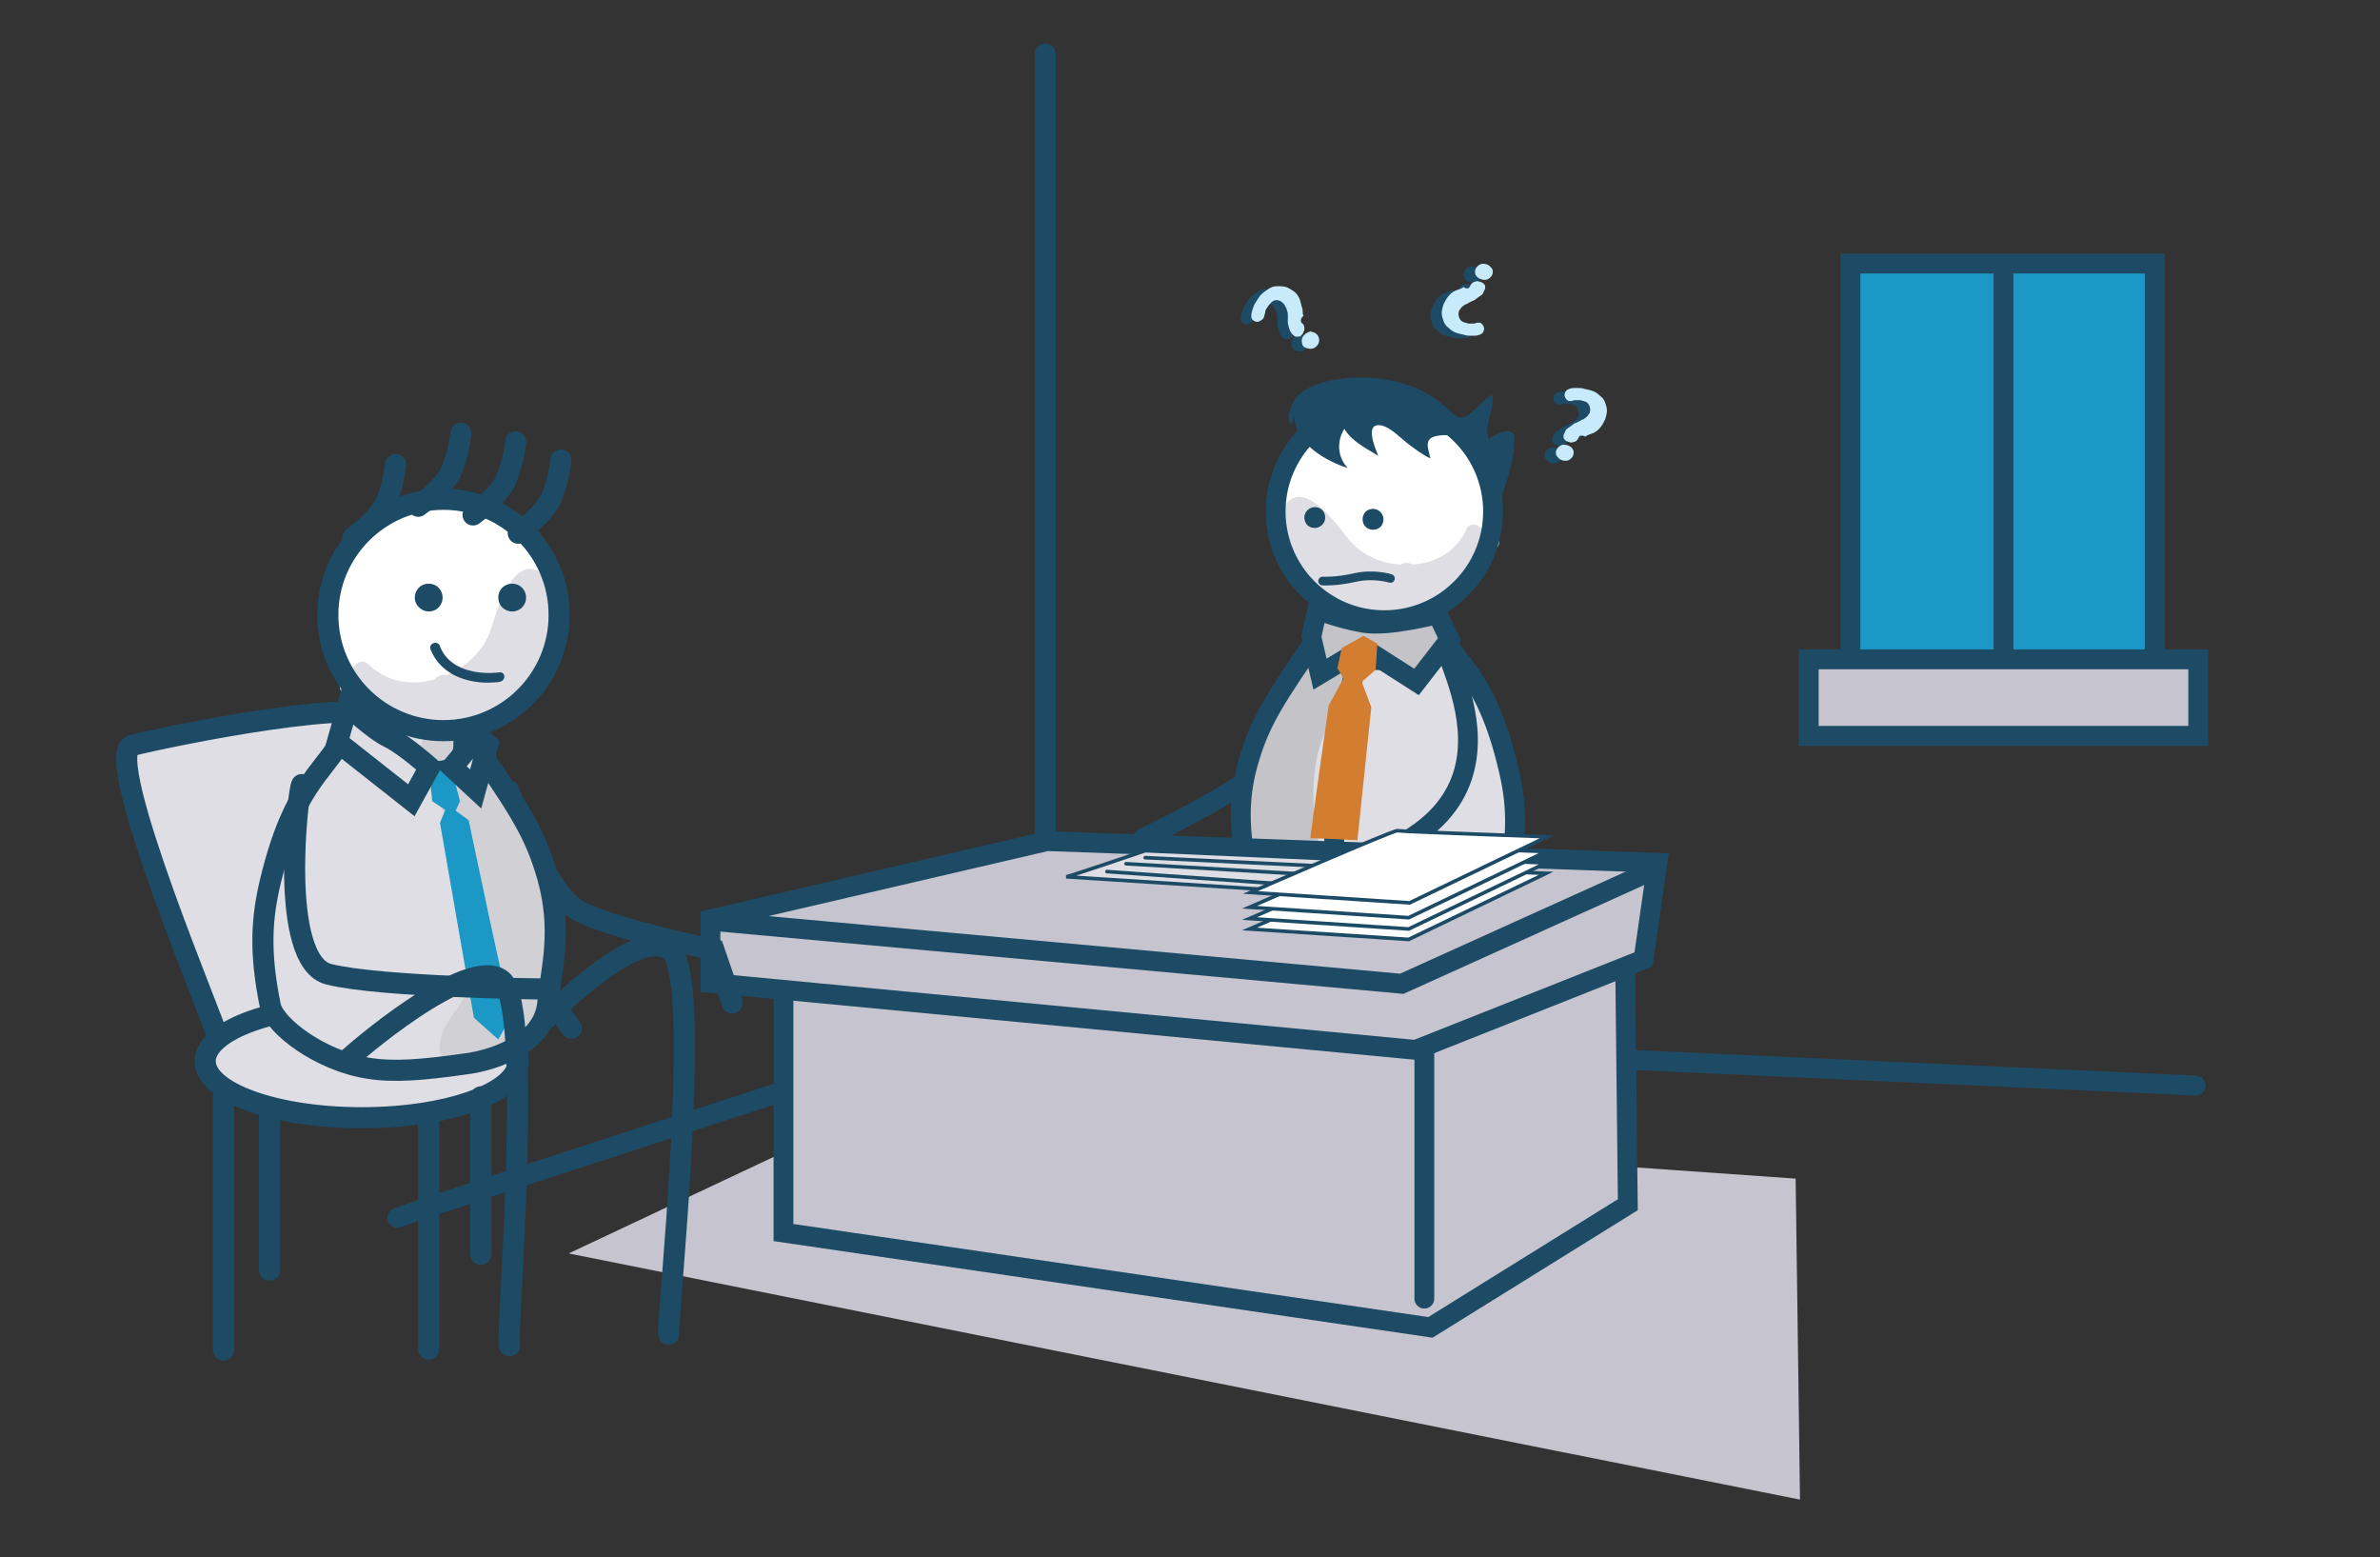 <?xml version="1.0" encoding="utf-8"?>
<!-- Generator: Adobe Illustrator 19.0.0, SVG Export Plug-In . SVG Version: 6.00 Build 0)  -->
<svg version="1.1" id="Capa_1" xmlns="http://www.w3.org/2000/svg" xmlns:xlink="http://www.w3.org/1999/xlink" x="0px" y="0px"
	 viewBox="0 0 273.7 179" style="enable-background:new 0 0 273.7 179;" xml:space="preserve">
<rect x="0" y="0" width="273.7" height="179" fill="#333333" stroke="none"/>
<style type="text/css">
	.st0{fill:none;stroke:#1D4B66;stroke-width:2.427;stroke-linecap:round;stroke-miterlimit:10;}
	.st1{fill:#DFDEE4;}
	.st2{fill:#C6C5CF;}
	.st3{fill:none;stroke:#1D4B66;stroke-width:2.289;stroke-linecap:round;stroke-miterlimit:10;}
	.st4{fill:#1B98C6;}
	.st5{fill:none;stroke:#1D4B66;stroke-width:2.278;stroke-linecap:round;stroke-miterlimit:10;}
	.st6{clip-path:url(#XMLID_136_);fill:#C3C3C8;}
	.st7{fill:none;stroke:#1D4B66;stroke-width:2.278;stroke-miterlimit:10;}
	.st8{fill:#FFFFFF;}
	.st9{fill:#C3C3C8;}
	.st10{fill:none;stroke:#1D4B66;stroke-width:0.415;stroke-linecap:round;stroke-miterlimit:10;}
	.st11{fill:#1D4B66;}
	.st12{opacity:0.3;}
	.st13{clip-path:url(#XMLID_137_);fill:#AEADB3;}
	.st14{fill:none;stroke:#1D4B66;stroke-width:2.427;stroke-miterlimit:10;}
	.st15{fill:#D27D2F;}
	.st16{fill:none;stroke:#1D4B66;stroke-linecap:round;stroke-miterlimit:10;}
	.st17{fill:#C8EBFB;}
</style>
<line id="XMLID_84_" class="st0" x1="120.2" y1="6.2" x2="120.2" y2="114.8"/>
<path id="XMLID_83_" class="st1" d="M25,119.2c0.3-0.2-13.5-32.5-9.8-33.5c3.8-1,28.2-6,29.2-2.8c1,3.2,2.1,31.2,2.1,31.2"/>
<path id="XMLID_82_" class="st0" d="M25,119.2c0.3-0.2-13.5-32.5-9.8-33.5c3.8-1,28.2-6,29.2-2.8c1,3.2,2.1,31.2,2.1,31.2"/>
<path id="XMLID_81_" class="st1" d="M59.6,122c0,3.6-8.1,6.5-18,6.5c-9.9,0-18-2.9-18-6.5c0-3.6,8.1-6.5,18-6.5
	C51.6,115.5,59.6,118.4,59.6,122"/>
<ellipse id="XMLID_80_" class="st0" cx="41.6" cy="122" rx="18" ry="6.5"/>
<line id="XMLID_79_" class="st0" x1="55.3" y1="126.1" x2="55.3" y2="144.2"/>
<line id="XMLID_78_" class="st0" x1="49.3" y1="128.5" x2="49.3" y2="155.1"/>
<line id="XMLID_77_" class="st0" x1="31" y1="128.1" x2="31" y2="146"/>
<line id="XMLID_76_" class="st0" x1="25.7" y1="125.6" x2="25.7" y2="155.2"/>
<polyline id="XMLID_75_" class="st2" points="99.6,128 65.4,144.1 207,172.4 206.5,135.5 "/>
<path id="XMLID_74_" class="st3" d="M45.7,140c2.5-1,66.1-21.6,66.1-21.6l140.7,6.4"/>
<rect id="XMLID_73_" x="212.8" y="30.3" class="st4" width="35" height="48.9"/>
<rect id="XMLID_72_" x="212.8" y="30.3" class="st3" width="35" height="48.9"/>
<rect id="XMLID_71_" x="208" y="75.8" class="st2" width="44.8" height="8.8"/>
<rect id="XMLID_70_" x="208" y="75.8" class="st3" width="44.8" height="8.8"/>
<line id="XMLID_69_" class="st3" x1="230.4" y1="75.3" x2="230.4" y2="30.6"/>
<path id="XMLID_68_" class="st5" d="M148.7,78.2c0,0-0.5,8.5-5.5,11.7c-5,3.3-11.8,6.5-11.8,6.5"/>
<path id="XMLID_67_" class="st5" d="M164.5,147.1c0,0,1.9-17.5,0.9-39.5"/>
<path id="XMLID_66_" class="st5" d="M151.5,147.5c0,0,1.1-17.1,0.9-39.5"/>
<path id="XMLID_65_" class="st1" d="M165.1,72.7c2.1,3.8,5.4,5.3,7.8,15.4c1,4,1.2,7.6,0,13.5c-0.4,2.1-5.3,5.8-10.5,6.7
	c-2.8,0.5-6.1,0.2-10.6-0.5c-1.7-0.2-8.3-1.6-8.8-6.5c-0.4-3.7-1.6-7.7,0-13.5c1.4-4.9,2.9-7.2,9-16c6.1-8.7,5.6-8.6,5.6-8.6
	S162.9,68.9,165.1,72.7"/>
<g id="XMLID_61_">
	<g id="XMLID_62_">
		<defs>
			<rect id="XMLID_63_" x="143.5" y="70.1" width="13.7" height="35.9"/>
		</defs>
		<clipPath id="XMLID_136_">
			<use xlink:href="#XMLID_63_"  style="overflow:visible;"/>
		</clipPath>
		<path id="XMLID_64_" class="st6" d="M147.1,80.3c1-2,2.3-3.8,3.2-5.8c0.5-1,1.2-2.6,2.4-3c0.2-0.2,0.5-0.3,0.7-0.4
			c-0.3-0.1-0.6-0.3-0.9-0.5c-0.3-0.2-0.7-0.4-1-0.6c2,0.5,4,1,5.7,2.2c-0.2,0-0.5-0.1-0.7-0.1c0.4,0.5,0.7,1.2,0.7,1.9
			c0,2.1-1.2,4-2.3,5.7c-1.9,2.9-3.3,5.4-3.7,8.9c-0.4,3-0.1,6.2,0.7,9.1c0.6,2.3,2.8,3.7,3.2,6c0.5,2.4-1.6,2.4-3.5,2
			c-0.5,0.1-1,0-1.2-0.4c-0.6-0.2-1-0.4-1.4-0.5c-3.8-1.8-5.1-5-5.4-8.9C143.2,90.5,144.7,85.2,147.1,80.3"/>
	</g>
</g>
<path id="XMLID_60_" class="st7" d="M165.6,72.7c2.1,3.8,5.4,5.3,7.8,15.4c1,4,1.2,7.6,0,13.5c-0.4,2.1-5.3,5.8-10.5,6.7
	c-2.8,0.5-6.1,0.2-10.6-0.5c-1.7-0.2-8.3-1.6-8.8-6.5c-0.4-3.7-1.6-7.7,0-13.5c1.4-4.9,2.9-7.2,9-16c6.1-8.7,5.6-8.6,5.6-8.6
	S163.4,68.9,165.6,72.7z"/>
<path id="XMLID_59_" class="st8" d="M146.2,58.8c0,6.9,5.6,12.5,12.5,12.5c6.9,0,12.5-5.6,12.5-12.5s-5.6-12.5-12.5-12.5
	C151.8,46.3,146.2,51.9,146.2,58.8"/>
<path id="XMLID_58_" class="st1" d="M157.2,71.1c-1.2-0.4-2.4-0.8-3.5-1.3c0.1,0,0.1-0.1,0.2-0.1c-0.3-0.1-0.6-0.3-0.9-0.5
	c-3.5-1.9-7.6-6.5-5.6-10.5c2.2-4.4,6.4,1.7,7.7,3.3c1.5,1.8,3.7,2.8,6,2.9c0.5-0.3,1-0.2,1.4,0c2.6-0.2,5-1.5,6.1-4
	c0.5-1.1,1.9-0.5,2.1,0.5c0.9-0.5,2.2,0.6,1.5,1.5c-0.3,0.4-0.5,0.8-0.8,1.2c-0.2,1-0.9,1.9-1.8,2.6c-0.3,0.2-0.5,0.3-0.8,0.3
	c0,0.2-0.1,0.4-0.3,0.6c-3.4,2.6-7.5,3.8-11.5,3C157,70.9,157.1,71,157.2,71.1"/>
<path id="XMLID_57_" class="st7" d="M146.7,58.8c0,6.9,5.6,12.5,12.5,12.5c6.9,0,12.5-5.6,12.5-12.5s-5.6-12.5-12.5-12.5
	C152.3,46.3,146.7,51.9,146.7,58.8z"/>
<path id="XMLID_56_" class="st5" d="M164.6,72.6c0,0-1.9,3.3-5.8,3.3c-3.9,0-5.2-3.3-5.2-3.3"/>
<polyline id="XMLID_55_" class="st2" points="90.1,114.1 90.1,141.7 164.5,152.6 187.2,138.5 186.9,111.6 "/>
<polyline id="XMLID_54_" class="st5" points="90.1,114.1 90.1,141.7 164.5,152.6 187.2,138.5 186.9,111.6 "/>
<polygon id="XMLID_53_" class="st2" points="81.7,113 81.7,105.7 120.4,96.7 190.6,99.2 189,110.3 162.8,120.7 "/>
<polygon id="XMLID_52_" class="st5" points="81.7,113 81.7,105.7 120.4,96.7 190.6,99.2 189,110.3 162.8,120.7 "/>
<polyline id="XMLID_51_" class="st5" points="82.2,105.9 161.2,113.1 190.4,99.9 "/>
<path id="XMLID_50_" class="st9" d="M151.5,70.1l-0.7,3.1l1,4.3l5-3l6.1,3.9l3.8-4.9l-1.4-2.9c0,0-5.6,1.5-8.5,1
	C153.9,71.1,151.5,70.1,151.5,70.1"/>
<path id="XMLID_49_" class="st5" d="M151.5,70.1l-0.7,3.1l1,4.3l5-3l6.1,3.9l3.8-4.9l-1.4-2.9c0,0-5.6,1.5-8.5,1
	C153.9,71.1,151.5,70.1,151.5,70.1z"/>
<path id="XMLID_48_" class="st4" d="M156.8,74.5c0,0-1.7,3.3-2.7,11.3c-1,8-0.6,12.2-0.6,12.2"/>
<path id="XMLID_47_" class="st5" d="M156.8,74.5c0,0-1.7,3.3-2.7,11.3c-1,8-0.6,12.2-0.6,12.2"/>
<path id="XMLID_46_" class="st1" d="M122.6,100.8c0.3,0,9.1-3,9.1-3l25,1.1l-5.9,3.7L122.6,100.8z"/>
<path id="XMLID_45_" class="st10" d="M122.6,100.8c0.3,0,9.1-3,9.1-3l25,1.1l-5.9,3.7L122.6,100.8z"/>
<line id="XMLID_44_" class="st10" x1="131.7" y1="98.6" x2="152.6" y2="99.6"/>
<line id="XMLID_43_" class="st10" x1="129.5" y1="99.3" x2="151.8" y2="100.6"/>
<line id="XMLID_42_" class="st10" x1="127.3" y1="100.2" x2="149.9" y2="101.8"/>
<path id="XMLID_41_" class="st5" d="M166.7,74.4c-2.5-0.7,13.1,20-14.9,25.8"/>
<path id="XMLID_40_" class="st8" d="M143.7,106.8c0,0,16.5-7.2,16.9-7.1c0.4,0.1,17.2,0.7,17.2,0.7L162,108L143.7,106.8z"/>
<path id="XMLID_39_" class="st10" d="M143.7,106.8c0,0,16.5-7.2,16.9-7.1c0.4,0.1,17.2,0.7,17.2,0.7L162,108L143.7,106.8z"/>
<path id="XMLID_38_" class="st8" d="M143.7,105.6c0,0,16.5-7.2,16.9-7.1c0.4,0.1,17.2,0.7,17.2,0.7l-15.8,7.6L143.7,105.6z"/>
<path id="XMLID_37_" class="st10" d="M143.7,105.6c0,0,16.5-7.2,16.9-7.1c0.4,0.1,17.2,0.7,17.2,0.7l-15.8,7.6L143.7,105.6z"/>
<path id="XMLID_36_" class="st8" d="M143.7,104.3c0,0,16.5-7.2,16.9-7.1c0.4,0.1,17.2,0.7,17.2,0.7l-15.8,7.6L143.7,104.3z"/>
<path id="XMLID_35_" class="st10" d="M143.7,104.3c0,0,16.5-7.2,16.9-7.1c0.4,0.1,17.2,0.7,17.2,0.7l-15.8,7.6L143.7,104.3z"/>
<path id="XMLID_34_" class="st8" d="M143.8,102.6c0,0,16.5-7.2,16.9-7.1c0.4,0.1,17.2,0.7,17.2,0.7l-15.8,7.6L143.8,102.6z"/>
<path id="XMLID_33_" class="st10" d="M143.8,102.6c0,0,16.5-7.2,16.9-7.1c0.4,0.1,17.2,0.7,17.2,0.7l-15.8,7.6L143.8,102.6z"/>
<path id="XMLID_32_" class="st11" d="M152.4,59.5c0,0.7-0.6,1.2-1.2,1.2c-0.7,0-1.2-0.5-1.2-1.2c0-0.7,0.6-1.2,1.2-1.2
	C151.9,58.3,152.4,58.8,152.4,59.5"/>
<path id="XMLID_31_" class="st11" d="M159.1,59.7c0,0.7-0.5,1.2-1.2,1.2c-0.7,0-1.2-0.5-1.2-1.2c0-0.7,0.5-1.2,1.2-1.2
	C158.6,58.5,159.1,59.1,159.1,59.7"/>
<line id="XMLID_30_" class="st5" x1="163.8" y1="149.3" x2="163.8" y2="121"/>
<path id="XMLID_29_" class="st0" d="M58.5,90.9c0,0,4.1,11.8,8.2,13.9c4.2,2.1,15.4,4.4,15.4,4.4l2.1,6.1"/>
<path id="XMLID_28_" class="st1" d="M39.9,84.9c-2.3,4-5.7,5.6-8.3,16.4c-1,4.2-1.3,8.1,0,14.4c0.4,2.2,5.6,6.2,11.2,7.1
	c3,0.5,6.4,0.2,11.3-0.5c1.8-0.2,8.9-1.7,9.4-7c0.4-4,1.7-8.2,0-14.4c-1.5-5.2-3.1-7.7-9.6-17c-6.5-9.3-6-9.1-6-9.1
	S42.2,80.8,39.9,84.9"/>
<g id="XMLID_24_" class="st12">
	<g id="XMLID_25_">
		<defs>
			<rect id="XMLID_26_" x="48.3" y="82.1" width="14.6" height="40.2"/>
		</defs>
		<clipPath id="XMLID_137_">
			<use xlink:href="#XMLID_26_"  style="overflow:visible;"/>
		</clipPath>
		<path id="XMLID_27_" class="st13" d="M59.2,93.5c-1-2.2-2.4-4.2-3.4-6.5c-0.5-1.2-1.2-2.9-2.6-3.3c-0.2-0.2-0.5-0.4-0.8-0.4
			c0.3-0.2,0.6-0.3,1-0.5c0.4-0.2,0.7-0.4,1.1-0.7c-2.1,0.6-4.2,1.1-6.1,2.4c0.2,0,0.5-0.1,0.7-0.1c-0.5,0.6-0.8,1.3-0.8,2.2
			c0,2.4,1.2,4.5,2.5,6.4c2,3.3,3.5,6,3.9,9.9c0.4,3.3,0.1,6.9-0.7,10.2c-0.6,2.5-3,4.1-3.4,6.7c-0.5,2.6,1.7,2.7,3.7,2.2
			c0.5,0.1,1.1,0,1.3-0.4c0.6-0.2,1.1-0.4,1.4-0.6c4.1-2,5.5-5.6,5.7-10C63.2,104.9,61.7,99,59.2,93.5"/>
	</g>
</g>
<path id="XMLID_23_" class="st14" d="M39.4,84.9c-2.3,4-5.7,5.6-8.3,16.4c-1,4.2-1.3,8.1,0,14.4c0.5,2.2,5.6,6.2,11.2,7.1
	c3,0.5,6.4,0.2,11.3-0.5c1.8-0.2,8.9-1.7,9.4-7c0.4-4,1.7-8.2,0-14.4c-1.5-5.2-3.1-7.7-9.6-17c-6.5-9.3-6-9.1-6-9.1
	S41.7,80.8,39.4,84.9z"/>
<path id="XMLID_22_" class="st8" d="M64,66.1c2.5,6.9-1.1,14.5-8,17c-6.9,2.5-14.5-1.1-17-8c-2.5-6.9,1.1-14.5,8-17
	C53.9,55.6,61.5,59.1,64,66.1"/>
<path id="XMLID_21_" class="st1" d="M57.5,82.3c1-0.8,2.1-1.6,3.1-2.5c-0.1,0-0.1,0-0.2,0c0.3-0.3,0.5-0.5,0.7-0.8
	c2.8-3.2,5.2-9.2,1.8-12.6c-3.8-3.7-5.8,4-6.5,6.1c-0.8,2.3-2.7,4.1-5,5.1c-0.6-0.1-1.1,0.1-1.4,0.5c-2.7,0.8-5.5,0.3-7.6-1.7
	c-0.9-0.9-2.1,0.2-1.9,1.2c-1.1-0.1-2,1.4-1,2.1c0.4,0.3,0.8,0.6,1.2,0.9c0.6,1,1.6,1.6,2.7,2c0.3,0.1,0.7,0.1,0.9,0
	c0.1,0.2,0.3,0.4,0.6,0.5c4.4,1.4,8.9,1.1,12.6-1.2C57.5,82,57.5,82.2,57.5,82.3"/>
<circle id="XMLID_20_" class="st14" cx="51" cy="70.7" r="13.3"/>
<path id="XMLID_19_" class="st0" d="M53.2,84.1c0,0,1.2,4.6-3,4.6c-4.2,0-6.7-6.1-6.7-6.1"/>
<path id="XMLID_18_" class="st11" d="M47.7,68.7c0-0.9,0.7-1.6,1.6-1.6c0.9,0,1.6,0.7,1.6,1.6c0,0.9-0.7,1.6-1.6,1.6
	C48.5,70.3,47.7,69.6,47.7,68.7"/>
<path id="XMLID_17_" class="st11" d="M57.3,68.7c0-0.9,0.7-1.6,1.6-1.6c0.9,0,1.6,0.7,1.6,1.6c0,0.9-0.7,1.6-1.6,1.6
	C58,70.3,57.3,69.6,57.3,68.7"/>
<path id="XMLID_16_" class="st11" d="M57.4,77.3c-2.5,0.3-5.8-0.3-6.8-3c-0.2-0.7-1.3-0.4-1.1,0.3c1.2,3.2,4.8,4.2,7.9,3.8
	C58.2,78.3,58.2,77.2,57.4,77.3"/>
<path id="XMLID_15_" class="st0" d="M62.4,117.5c0,0,11.4-11.9,14.9-8c3.5,4-0.7,43.5-0.4,43.9"/>
<path id="XMLID_14_" class="st4" d="M49.4,88.9l0.3,3.2l1.5,1l-0.6,1.5l3.9,22.4l2.8,2.5c0,0,1.8-3.1,1.5-3.1
	c-0.3,0-4.9-22.1-4.9-22.1l-1.5-1.1l0.5-1.1l-0.9-3.4L50.5,88L49.4,88.9z"/>
<path id="XMLID_13_" class="st0" d="M40,121.8c0.3-0.4,13.9-12.2,17.7-9.1c3.8,3.1,0.4,42,0.9,42"/>
<path id="XMLID_12_" class="st0" d="M34.7,90.2c-0.4,0.4-2.8,20.3,3.1,21.8c5.9,1.5,24.7,1.7,24.7,1.7l3.2,4.5"/>
<path id="XMLID_11_" class="st1" d="M40,81.1c0,0,2.9,2.8,4.8,3.7c1.8,0.9,4.6,3.4,4.6,3.4L47.3,92l-8.5-6.7L40,81.1z"/>
<path id="XMLID_10_" class="st0" d="M40,81.1c0,0,2.9,2.8,4.8,3.7c1.8,0.9,4.6,3.4,4.6,3.4L47.3,92l-8.5-6.7L40,81.1z"/>
<polyline id="XMLID_9_" class="st1" points="54.5,85.2 52,88.2 54.7,90.7 56.1,85.6 54.9,84.6 "/>
<polyline id="XMLID_8_" class="st0" points="54.5,85.2 52,88.2 54.7,90.7 56.1,85.6 54.9,84.6 "/>
<path id="XMLID_7_" class="st0" d="M40.6,61.8c0,0,3.2-2.3,3.9-4.3c0.8-2,1-4.1,1-4.1"/>
<path id="XMLID_6_" class="st0" d="M48.1,58.2c0,0,3.2-2.3,3.9-4.3c0.8-2,1-4.1,1-4.1"/>
<path id="XMLID_5_" class="st0" d="M54.4,59.2c0,0,3.2-2.3,3.9-4.3c0.8-2,1-4.1,1-4.1"/>
<path id="XMLID_4_" class="st0" d="M59.6,61.3c0,0,3.2-2.3,3.9-4.3c0.8-2,1-4.1,1-4.1"/>
<path id="XMLID_3_" class="st11" d="M148.9,47.8c-0.3,3,3.7,5.3,6.1,6c-1.2-1.2-1.3-3.1-0.4-4.5c0.8,1.4,2.6,2.3,3.9,3.1
	c-0.4-1-1.6-3.8,0.3-3.5c1.1,0.2,2.2,1.4,3.1,2.1c0.8,0.6,1.7,1.3,2.6,1.7c-0.3-1.3-0.8-2.3,0.8-2.6c1.2-0.2,2.3,0,3.3,0.6
	c1.5,0.9,2.8,2.5,3.4,4.2c0.4,1.2,0.2,2.6,0.3,3.9c0.4-2.5,1.7-4.8,1.8-7.4c0-0.8,0.3-1.6-0.5-1.8c-0.6-0.2-2,0.5-2.4,0.9
	c-0.6-1.7,0.7-3.4,0.4-5.1c-1.1,0.5-2.3,2.4-3.5,2.6c-0.7,0.1-1.6-1-2.2-1.5c-2.5-2.2-6.2-3.1-9.5-3.1c-2.1,0-4.9,0.4-6.7,1.7
	c-0.8,0.6-2.1,2.7-1.2,3.7"/>
<path id="XMLID_2_" class="st15" d="M156.8,73.1l-2.5,1.4l-0.5,2.3l0.7,1.2l-1.7,3.1c0,0-2.2,15.4-2.1,15.3c0.2-0.1,5.4,0.2,5.4,0.2
	l1.6-15.3l-1.1-2.9l1.6-1.4l0.2-3L156.8,73.1z"/>
<path id="XMLID_87_" class="st16" d="M159.9,66.5c0,0-1.9-0.6-4.1-0.1c-2.2,0.5-3.7,0.4-3.7,0.4"/>
<g id="XMLID_131_">
	<path id="XMLID_132_" class="st11" d="M180.4,50.5c-0.1,0-0.1,0.1-0.1,0.1c0,0.1-0.1,0.1-0.1,0.2c-0.1,0.2-0.3,0.4-0.5,0.4
		c-0.2,0.1-0.4,0.1-0.6,0c-0.1,0-0.2-0.1-0.3-0.1c-0.1-0.1-0.1-0.1-0.2-0.2c-0.1-0.1-0.1-0.2-0.1-0.3c0-0.1,0-0.2,0.1-0.4
		c0.1-0.1,0.1-0.3,0.2-0.4c0.1-0.1,0.2-0.2,0.4-0.3c0.1-0.1,0.3-0.2,0.4-0.3c0.1-0.1,0.3-0.2,0.4-0.2c0.1-0.1,0.2-0.1,0.4-0.2
		c0.1-0.1,0.3-0.2,0.4-0.2c0.1-0.1,0.3-0.2,0.4-0.3c0.1-0.1,0.2-0.3,0.3-0.4c0.1-0.3,0.1-0.5,0-0.8c-0.1-0.3-0.3-0.5-0.7-0.6
		c-0.1,0-0.3-0.1-0.4-0.1c-0.2,0-0.3,0-0.5,0c-0.1,0-0.3,0-0.4,0.1c-0.1,0-0.3,0-0.4,0c-0.2-0.1-0.3-0.2-0.4-0.4
		c-0.1-0.2-0.1-0.4,0-0.6c0.1-0.2,0.2-0.3,0.5-0.4c0.2-0.1,0.5-0.1,0.8-0.1c0.3,0,0.6,0,0.9,0.1c0.3,0.1,0.6,0.1,0.8,0.2
		c0.4,0.1,0.7,0.3,1,0.6c0.3,0.2,0.5,0.5,0.6,0.8c0.1,0.3,0.2,0.6,0.2,0.9c0,0.3-0.1,0.7-0.2,1c-0.2,0.4-0.4,0.8-0.7,1.1
		c-0.3,0.3-0.6,0.5-1,0.6c-0.3,0.1-0.5,0.2-0.6,0.3C180.7,50.4,180.6,50.4,180.4,50.5z M179.6,52.7c-0.1,0.2-0.3,0.4-0.5,0.5
		c-0.2,0.1-0.5,0.1-0.8,0c-0.3-0.1-0.4-0.3-0.6-0.5c-0.1-0.2-0.1-0.5,0-0.7c0.1-0.2,0.3-0.4,0.5-0.5c0.2-0.1,0.5-0.1,0.8,0
		c0.3,0.1,0.5,0.3,0.6,0.5C179.7,52.2,179.7,52.5,179.6,52.7z"/>
</g>
<g id="XMLID_127_">
	<path id="XMLID_128_" class="st11" d="M148.4,37.2c0,0.1,0,0.1,0.1,0.2c0,0.1,0.1,0.1,0.1,0.1c0.2,0.2,0.2,0.4,0.2,0.6
		c0,0.2-0.1,0.4-0.2,0.6c-0.1,0.1-0.1,0.1-0.2,0.2c-0.1,0.1-0.2,0.1-0.3,0.1c-0.1,0-0.2,0-0.3,0c-0.1,0-0.2-0.1-0.3-0.2
		c-0.1-0.1-0.2-0.2-0.3-0.4c-0.1-0.1-0.1-0.3-0.2-0.5c0-0.2-0.1-0.3-0.1-0.5c0-0.2,0-0.3,0-0.5c0-0.1,0-0.3,0-0.4
		c0-0.2,0-0.3-0.1-0.5c0-0.2-0.1-0.3-0.2-0.5c-0.1-0.2-0.2-0.3-0.3-0.4c-0.2-0.2-0.5-0.3-0.7-0.3c-0.3,0-0.6,0.2-0.8,0.5
		c-0.1,0.1-0.2,0.2-0.3,0.4c-0.1,0.1-0.2,0.3-0.2,0.5c0,0.1-0.1,0.3-0.1,0.4c0,0.1-0.1,0.3-0.2,0.4c-0.1,0.1-0.3,0.2-0.5,0.3
		c-0.2,0-0.4,0-0.6-0.2c-0.2-0.1-0.2-0.3-0.2-0.6c0-0.2,0.1-0.5,0.2-0.8c0.1-0.3,0.2-0.5,0.4-0.8c0.2-0.3,0.3-0.5,0.5-0.7
		c0.3-0.3,0.6-0.5,0.9-0.7s0.6-0.3,1-0.3c0.3,0,0.6,0,1,0.1c0.3,0.1,0.6,0.3,0.9,0.5c0.4,0.3,0.6,0.7,0.7,1c0.1,0.4,0.2,0.7,0.3,1.1
		c0,0.3,0,0.5,0.1,0.7C148.4,36.9,148.4,37.1,148.4,37.2z M150.2,38.7c0.2,0.2,0.3,0.4,0.3,0.7c0,0.3-0.1,0.5-0.3,0.7
		c-0.2,0.2-0.4,0.3-0.7,0.3c-0.3,0-0.5-0.1-0.7-0.2c-0.2-0.2-0.3-0.4-0.3-0.7c0-0.3,0.1-0.5,0.3-0.7c0.2-0.2,0.4-0.3,0.7-0.4
		C149.7,38.5,150,38.6,150.2,38.7z"/>
</g>
<g id="XMLID_123_">
	<path id="XMLID_124_" class="st11" d="M167.6,33.4c0.1,0,0.1-0.1,0.1-0.1c0-0.1,0.1-0.1,0.1-0.2c0.1-0.2,0.3-0.4,0.5-0.4
		c0.2-0.1,0.4-0.1,0.6,0c0.1,0,0.2,0.1,0.3,0.1c0.1,0.1,0.1,0.1,0.2,0.2c0.1,0.1,0.1,0.2,0.1,0.3c0,0.1,0,0.2-0.1,0.4
		c-0.1,0.1-0.1,0.3-0.2,0.4c-0.1,0.1-0.2,0.2-0.4,0.3c-0.1,0.1-0.3,0.2-0.4,0.3c-0.1,0.1-0.3,0.2-0.4,0.2c-0.1,0.1-0.2,0.1-0.4,0.2
		c-0.1,0.1-0.3,0.2-0.4,0.2c-0.1,0.1-0.3,0.2-0.4,0.3c-0.1,0.1-0.2,0.3-0.3,0.4c-0.1,0.3-0.1,0.5,0,0.8c0.1,0.3,0.3,0.5,0.7,0.6
		c0.1,0,0.3,0.1,0.4,0.1c0.2,0,0.3,0,0.5,0c0.1,0,0.3,0,0.4-0.1c0.1,0,0.3,0,0.4,0c0.2,0.1,0.3,0.2,0.4,0.4c0.1,0.2,0.1,0.4,0,0.6
		c-0.1,0.2-0.2,0.3-0.5,0.4c-0.2,0.1-0.5,0.1-0.8,0.1c-0.3,0-0.6,0-0.9-0.1c-0.3-0.1-0.6-0.1-0.8-0.2c-0.4-0.1-0.7-0.3-1-0.6
		c-0.3-0.2-0.5-0.5-0.6-0.8c-0.1-0.3-0.2-0.6-0.2-0.9c0-0.3,0.1-0.7,0.2-1c0.2-0.4,0.4-0.8,0.7-1.1c0.3-0.3,0.6-0.5,1-0.6
		c0.3-0.1,0.5-0.2,0.6-0.3C167.3,33.6,167.5,33.5,167.6,33.4z M168.4,31.2c0.1-0.2,0.3-0.4,0.5-0.5c0.2-0.1,0.5-0.1,0.8,0
		c0.3,0.1,0.4,0.3,0.6,0.5c0.1,0.2,0.1,0.5,0,0.7c-0.1,0.2-0.3,0.4-0.5,0.5c-0.2,0.1-0.5,0.1-0.8,0c-0.3-0.1-0.5-0.3-0.6-0.5
		C168.3,31.7,168.3,31.5,168.4,31.2z"/>
</g>
<g id="XMLID_113_">
	<path id="XMLID_114_" class="st17" d="M181.7,50.1c-0.1,0-0.1,0.1-0.1,0.1c0,0.1-0.1,0.1-0.1,0.2c-0.1,0.2-0.3,0.4-0.5,0.4
		c-0.2,0.1-0.4,0.1-0.6,0c-0.1,0-0.2-0.1-0.3-0.1c-0.1-0.1-0.1-0.1-0.2-0.2c-0.1-0.1-0.1-0.2-0.1-0.3c0-0.1,0-0.2,0.1-0.4
		c0.1-0.1,0.1-0.3,0.2-0.4c0.1-0.1,0.2-0.2,0.4-0.3c0.1-0.1,0.3-0.2,0.4-0.3s0.3-0.2,0.4-0.2c0.1-0.1,0.2-0.1,0.4-0.2
		c0.1-0.1,0.3-0.2,0.4-0.2c0.1-0.1,0.3-0.2,0.4-0.3c0.1-0.1,0.2-0.3,0.3-0.4c0.1-0.3,0.1-0.5,0-0.8c-0.1-0.3-0.3-0.5-0.7-0.6
		c-0.1,0-0.3-0.1-0.4-0.1c-0.2,0-0.3,0-0.5,0c-0.1,0-0.3,0-0.4,0.1c-0.1,0-0.3,0-0.4,0c-0.2-0.1-0.3-0.2-0.4-0.4
		c-0.1-0.2-0.1-0.4,0-0.6c0.1-0.2,0.2-0.3,0.5-0.4c0.2-0.1,0.5-0.1,0.8-0.1c0.3,0,0.6,0,0.9,0.1c0.3,0.1,0.6,0.1,0.8,0.2
		c0.4,0.1,0.7,0.3,1,0.6c0.3,0.2,0.5,0.5,0.6,0.8c0.1,0.3,0.2,0.6,0.2,0.9c0,0.3-0.1,0.7-0.2,1c-0.2,0.4-0.4,0.8-0.7,1.1
		c-0.3,0.3-0.6,0.5-1,0.6c-0.3,0.1-0.5,0.2-0.6,0.3C182,50,181.8,50.1,181.7,50.1z M180.9,52.4c-0.1,0.2-0.3,0.4-0.5,0.5
		c-0.2,0.1-0.5,0.1-0.8,0c-0.3-0.1-0.4-0.3-0.6-0.5c-0.1-0.2-0.1-0.5,0-0.7c0.1-0.2,0.3-0.4,0.5-0.5c0.2-0.1,0.5-0.1,0.8,0
		c0.3,0.1,0.5,0.3,0.6,0.5C181,51.9,181,52.1,180.9,52.4z"/>
</g>
<g id="XMLID_85_">
	<path id="XMLID_86_" class="st17" d="M149.6,36.9c0,0.1,0,0.1,0.1,0.2c0,0.1,0.1,0.1,0.1,0.1c0.2,0.2,0.2,0.4,0.2,0.6
		c0,0.2-0.1,0.4-0.2,0.6c-0.1,0.1-0.1,0.1-0.2,0.2c-0.1,0.1-0.2,0.1-0.3,0.1c-0.1,0-0.2,0-0.3,0c-0.1,0-0.2-0.1-0.3-0.2
		c-0.1-0.1-0.2-0.2-0.3-0.4c-0.1-0.1-0.1-0.3-0.2-0.5c0-0.2-0.1-0.3-0.1-0.5s0-0.3,0-0.5c0-0.1,0-0.3,0-0.4c0-0.2,0-0.3-0.1-0.5
		c0-0.2-0.1-0.3-0.2-0.5c-0.1-0.2-0.2-0.3-0.3-0.4c-0.2-0.2-0.5-0.3-0.7-0.3c-0.3,0-0.6,0.2-0.8,0.5c-0.1,0.1-0.2,0.2-0.3,0.4
		c-0.1,0.1-0.2,0.3-0.2,0.5c0,0.1-0.1,0.3-0.1,0.4c0,0.1-0.1,0.3-0.2,0.4c-0.1,0.1-0.3,0.2-0.5,0.3c-0.2,0-0.4,0-0.6-0.2
		c-0.2-0.1-0.2-0.3-0.2-0.6c0-0.2,0.1-0.5,0.2-0.8c0.1-0.3,0.2-0.5,0.4-0.8c0.2-0.3,0.3-0.5,0.5-0.7c0.3-0.3,0.6-0.5,0.9-0.7
		c0.3-0.2,0.6-0.3,1-0.3c0.3,0,0.6,0,1,0.1c0.3,0.1,0.6,0.3,0.9,0.5c0.4,0.3,0.6,0.7,0.7,1c0.1,0.4,0.2,0.7,0.3,1.1
		c0,0.3,0,0.5,0.1,0.7C149.6,36.6,149.6,36.7,149.6,36.9z M151.4,38.4c0.2,0.2,0.3,0.4,0.3,0.7c0,0.3-0.1,0.5-0.3,0.7
		c-0.2,0.2-0.4,0.3-0.7,0.3c-0.3,0-0.5-0.1-0.7-0.2s-0.3-0.4-0.3-0.7c0-0.3,0.1-0.5,0.3-0.7c0.2-0.2,0.4-0.3,0.7-0.4
		C151,38.2,151.2,38.2,151.4,38.4z"/>
</g>
<g id="XMLID_119_">
	<path id="XMLID_120_" class="st17" d="M168.9,33.1c0.1,0,0.1-0.1,0.1-0.1c0-0.1,0.1-0.1,0.1-0.2c0.1-0.2,0.3-0.4,0.5-0.4
		c0.2-0.1,0.4-0.1,0.6,0c0.1,0,0.2,0.1,0.3,0.1c0.1,0.1,0.1,0.1,0.2,0.2c0.1,0.1,0.1,0.2,0.1,0.3c0,0.1,0,0.2-0.1,0.4
		c-0.1,0.1-0.1,0.3-0.2,0.4c-0.1,0.1-0.2,0.2-0.4,0.3c-0.1,0.1-0.3,0.2-0.4,0.3s-0.3,0.2-0.4,0.2c-0.1,0.1-0.2,0.1-0.4,0.2
		c-0.1,0.1-0.3,0.2-0.4,0.2c-0.1,0.1-0.3,0.2-0.4,0.3c-0.1,0.1-0.2,0.3-0.3,0.4c-0.1,0.3-0.1,0.5,0,0.8c0.1,0.3,0.3,0.5,0.7,0.6
		c0.1,0,0.3,0.1,0.4,0.1c0.2,0,0.3,0,0.5,0c0.1,0,0.3,0,0.4-0.1c0.1,0,0.3,0,0.4,0c0.2,0.1,0.3,0.2,0.4,0.4c0.1,0.2,0.1,0.4,0,0.6
		c-0.1,0.2-0.2,0.3-0.5,0.4c-0.2,0.1-0.5,0.1-0.8,0.1c-0.3,0-0.6,0-0.9-0.1c-0.3-0.1-0.6-0.1-0.8-0.2c-0.4-0.1-0.7-0.3-1-0.6
		c-0.3-0.2-0.5-0.5-0.6-0.8c-0.1-0.3-0.2-0.6-0.2-0.9c0-0.3,0.1-0.7,0.2-1c0.2-0.4,0.4-0.8,0.7-1.1c0.3-0.3,0.6-0.5,1-0.6
		c0.3-0.1,0.5-0.2,0.6-0.3C168.6,33.2,168.7,33.2,168.9,33.1z M169.7,30.9c0.1-0.2,0.3-0.4,0.5-0.5c0.2-0.1,0.5-0.1,0.8,0
		c0.3,0.1,0.4,0.3,0.6,0.5c0.1,0.2,0.1,0.5,0,0.7c-0.1,0.2-0.3,0.4-0.5,0.5c-0.2,0.1-0.5,0.1-0.8,0c-0.3-0.1-0.5-0.3-0.6-0.5
		C169.6,31.4,169.6,31.1,169.7,30.9z"/>
</g>
</svg>
